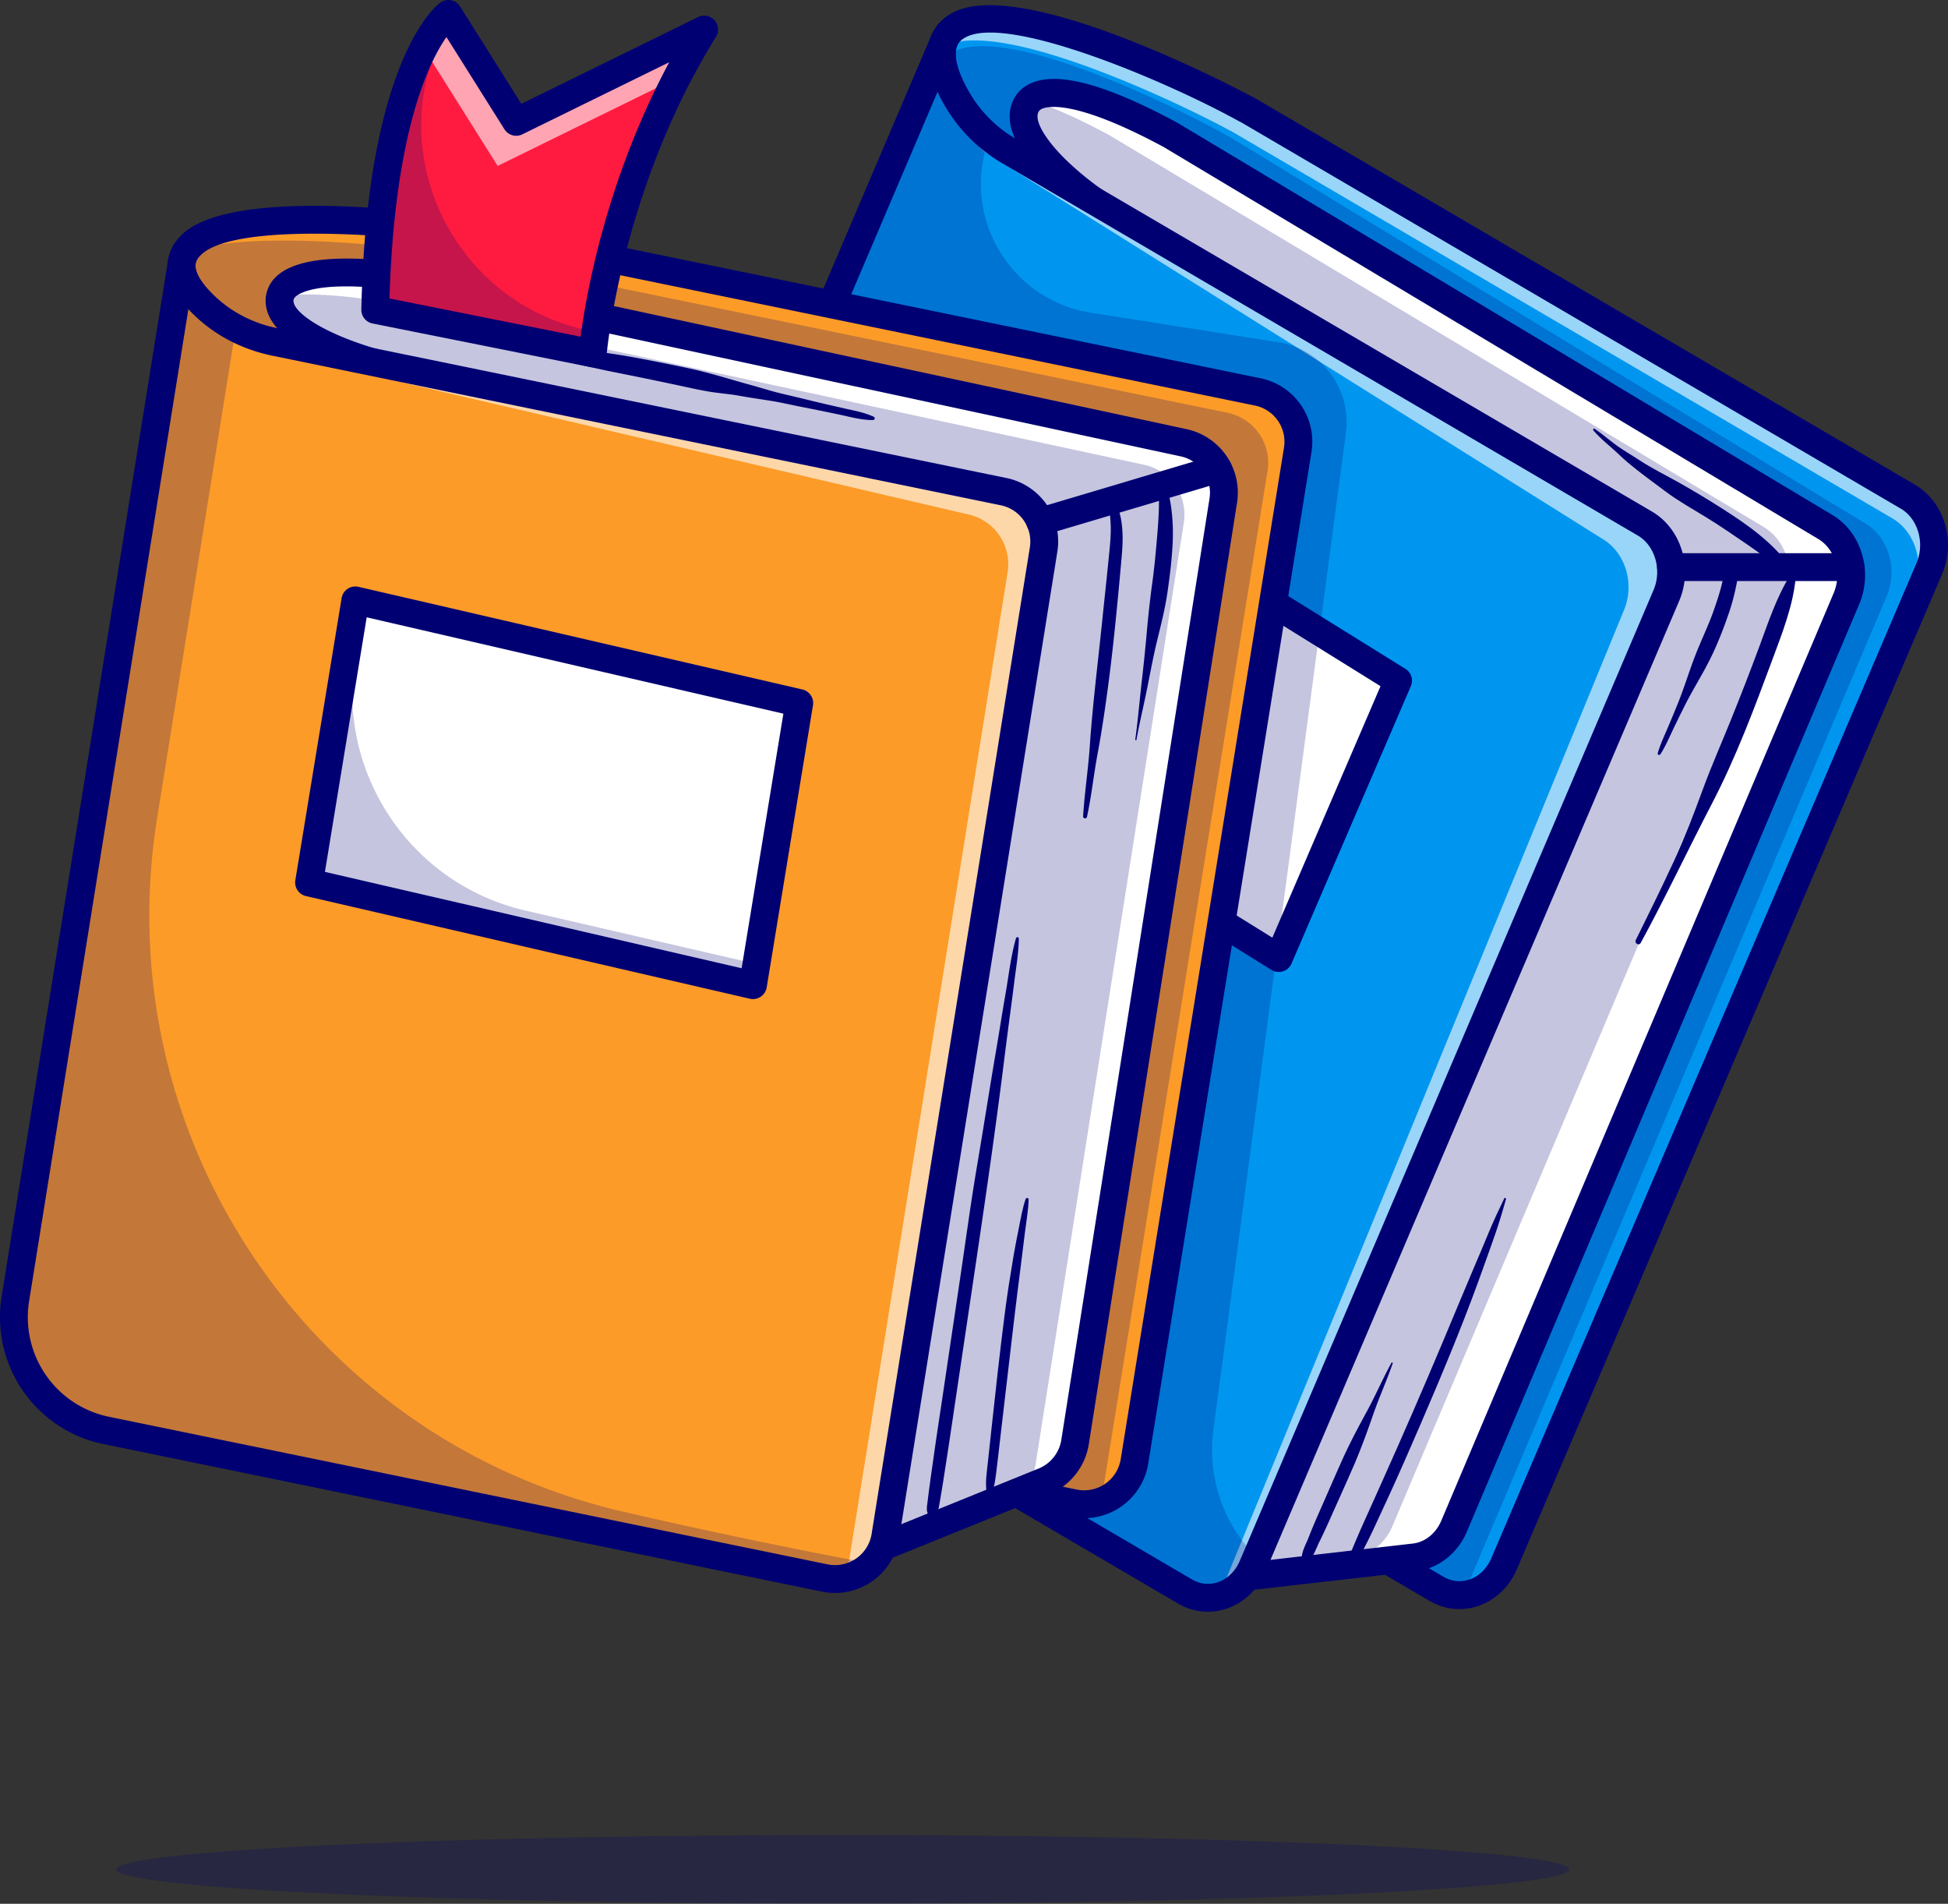 <svg xmlns="http://www.w3.org/2000/svg" viewBox="0 0 2794.242 2730.232"><rect x="0" y="0" width="2794.242" height="2730.232" fill="#333333" stroke="none"/><g id="Layer_2" data-name="Layer 2"><g id="Layer_1-2" data-name="Layer 1"><path d="M1787.466,156.431l-.093.219c-57.845-32.055-330.969-165.965-412.611-120.254-69.692,39.022,35.492,158.603,35.492,158.603L1698.78,363.947v-.005l-582.032,1361.903,943.847,552.683c35.556,20.822,79.599,4.495,96.862-35.902l609.977-1427.276c16.259-38.042,2.672-83.519-30.812-103.127Z" style="fill:#0096f0"/><g style="opacity:0.6"><path d="M2736.622,712.224l-949.156-555.793-.093.219c-57.845-32.055-330.969-165.965-412.611-120.254-13.861,7.761-20.724,18.736-22.953,31.294.174-.1.311-.216.487-.315,81.642-45.711,354.765,88.199,412.611,120.254l.093-.219,949.156,555.793c33.483,19.608,47.071,65.085,30.812,103.127L2135.664,2272.032a77.033,77.033,0,0,0,21.793-29.405l609.977-1427.276C2783.693,777.309,2770.105,731.832,2736.622,712.224Z" style="fill:#fff"/></g><g style="opacity:0.23"><path d="M1762.72,195.64l-.089.219c-55.711-32.055-318.758-165.965-397.387-120.254-67.121,39.022,34.183,158.603,34.183,158.603l277.88,168.948v-.005L1129.752,1733.46l918.512,537.848a79.627,79.627,0,0,0,51.967,13.694l606.3-1430.442c15.659-38.042,2.573-83.519-29.675-103.127Z" style="fill:#000072"/></g><path d="M2093.38,2307.599A84.543,84.543,0,0,1,2050.5,2295.758l-943.843-552.681a19.975,19.975,0,0,1-8.271-25.078L1673.502,372.281l-273.335-160.049a19.94,19.94,0,0,1-4.907-4.043c-7.524-8.555-73.247-85.283-63.267-143.589,3.359-19.639,14.775-35.415,33.013-45.625,97.231-54.463,396.382,101.24,429.146,118.657A18.985,18.985,0,0,1,1797.56,139.2l949.155,555.791c42.105,24.658,59.268,80.977,39.082,128.208L2175.822,2250.475c-10.869,25.425-31.265,44.678-55.957,52.822A84.416,84.416,0,0,1,2093.38,2307.599Zm-951.352-590.093,928.657,543.789a44.263,44.263,0,0,0,36.67,4.072c13.809-4.556,25.376-15.703,31.738-30.586L2749.069,807.506c12.227-28.599,2.114-63.613-22.539-78.052L1780.045,175.226a19.043,19.043,0,0,1-2.349-1.108C1674.469,116.915,1445.666,19.586,1384.518,53.82c-7.773,4.356-11.831,9.756-13.159,17.515-5.522,32.27,34.624,87.798,51.846,108.11l285.669,167.27a19.975,19.975,0,0,1,8.271,25.078Z" style="fill:#000072"/><path d="M1679.19,193.542c-154.01-83.06-207.712-67.533-210.798-29.403-3.276,40.494,64.505,109.494,170.011,167.291L1015.775,1815.97l747.392,434.832a64.602,64.602,0,0,0,40.007,8.532l225.833-25.917c24.684-2.837,46.242-19.843,56.807-44.809L2648.667,858.273c15.972-37.749,2.647-82.748-30.358-102.508Z" style="fill:#fff"/><g style="opacity:0.23"><path d="M2529.844,755.765,1590.726,193.542c-46.189-24.91-83.296-40.9-112.781-50.125-5.858,5.357-8.888,12.51-9.553,20.723-3.276,40.494,64.505,109.494,170.011,167.291L1015.775,1815.97l747.392,434.832q2.264,1.318,4.601,2.442l172.775-19.828c24.684-2.837,46.242-19.843,56.807-44.809L2560.202,858.273C2576.174,820.524,2562.849,775.525,2529.844,755.765Z" style="fill:#000072"/></g><path d="M1795.822,2279.723a84.578,84.578,0,0,1-42.7-11.66l-747.388-434.834a19.969,19.969,0,0,1-8.369-24.985l615.752-1468.154c-82.158-47.661-169.336-119.346-164.624-177.564,1.465-18.13,10.762-32.725,26.172-41.099,37.837-20.557,107.837-2.72,214.004,54.536.264.142.522.293.781.444l939.116,562.222c41.343,24.751,58.252,80.723,38.491,127.427L2104.201,2196.393c-13.296,31.436-41.235,53.223-72.915,56.865l-225.835,25.913A83.947,83.947,0,0,1,1795.822,2279.723Zm-754.849-472.197,732.236,426.016a44.606,44.606,0,0,0,27.686,5.952L2026.73,2213.58c17.398-1.997,32.988-14.551,40.688-32.749L2630.28,850.49c12.168-28.76,2.402-62.847-22.231-77.593l-938.73-561.992c-131.743-70.981-169.37-57.764-175.586-54.385-2.939,1.597-4.99,3.779-5.435,9.229-1.895,23.438,47.549,86.733,159.702,148.164a19.968,19.968,0,0,1,8.818,25.239Z" style="fill:#000072"/><path d="M1447.458,216.782a210.077,210.077,0,0,1-81.871-87.97c-12.027-24.235-19.608-50.64-11.023-70.848l-624.34,1463.962c-21.529,50.484-20.52,109.236,2.73,158.686,15.026,31.967,38.447,58.089,67.157,74.899l899.701,526.834c35.58,20.832,79.653,4.471,96.896-35.97L2390.31,853.88c16.215-38.032,2.618-83.465-30.841-103.054Z" style="fill:#0096f0"/><g style="opacity:0.6"><path d="M2359.469,750.826,1447.458,216.782a210.077,210.077,0,0,1-81.871-87.97c-12.027-24.235-19.608-50.64-11.023-70.848,0,0,27.45,141.96,58.319,160.033l885.43,554.638c33.459,19.589,47.056,65.022,30.841,103.054L1755.586,2272.032c-3.633,8.522-28.543,12.054-34.229,18.315,30.221,5.484,61.474-11.424,75.353-43.971L2390.31,853.88C2406.526,815.848,2392.928,770.415,2359.469,750.826Z" style="fill:#fff"/></g><polygon points="1834.244 1373.928 1282.995 1031.507 1454.123 633.727 2005.372 976.148 1834.244 1373.928" style="fill:#fff"/><g style="opacity:0.23"><path d="M1802.334,2233.158h0l-5.641,13.229c-17.224,40.438-61.306,56.813-96.901,35.944L800.13,1755.495c-28.706-16.775-52.169-42.934-67.196-74.885-23.214-49.424-24.262-108.184-2.696-158.705L1354.575,57.962c-8.587,20.219-.998,46.629,11.033,70.842a210.352,210.352,0,0,0,53.917,68.344v0c-42.474,110.942,28.036,232.827,145.383,251.312l269.004,42.376a115.741,115.741,0,0,1,96.722,129.574l-190.05,1430.485A217.287,217.287,0,0,0,1802.334,2233.158Z" style="fill:#000072"/></g><path d="M1732.599,2311.412a84.538,84.538,0,0,1-42.881-11.836L790.021,1772.745c-32.339-18.936-58.32-47.856-75.137-83.638-25.503-54.233-26.636-119.658-3.027-175.015L1336.193,50.133a19.969,19.969,0,0,1,36.748,15.64c-4.858,11.445-1.118,30.679,10.532,54.16A189.554,189.554,0,0,0,1457.55,199.552L2369.562,733.595c42.06,24.629,59.243,80.903,39.116,128.115L1815.08,2254.21c-10.854,25.454-31.25,44.731-55.957,52.891A84.552,84.552,0,0,1,1732.599,2311.412ZM1344.831,131.691,748.595,1529.757c-19.209,45.049-18.301,98.267,2.432,142.358,13.369,28.447,33.833,51.328,59.18,66.167l899.697,526.831a44.247,44.247,0,0,0,36.694,4.062c13.818-4.565,25.386-15.728,31.743-30.63l593.599-1392.5c12.188-28.584,2.065-63.569-22.559-77.988l-912.017-534.043a229.354,229.354,0,0,1-89.663-96.328Q1346.2,134.662,1344.831,131.691Z" style="fill:#000072"/><path d="M1834.245,1393.898a19.955,19.955,0,0,1-10.537-3.008l-551.25-342.422a19.972,19.972,0,0,1-7.808-24.854l171.128-397.778a19.966,19.966,0,0,1,28.882-9.072l551.25,342.422a19.972,19.972,0,0,1,7.808,24.854l-171.128,397.778a19.966,19.966,0,0,1-18.345,12.08ZM1308.131,1023.61,1825.07,1344.718l155.166-360.674L1463.297,662.936Z" style="fill:#000072"/><path d="M716.531,338.731l-.035.218c-65.798-11.983-371.949-52.99-441.139,11.346-59.06,54.915,76.557,131.459,76.557,131.459l330.571,67.873.001-.006L459.044,1933.711,1540.443,2155.742a73.094,73.094,0,0,0,86.861-59.952L1861.472,645.261a73.094,73.094,0,0,0-57.459-83.25Z" style="fill:#fc9b28"/><g style="opacity:0.23"><path d="M1760.747,591.965,673.264,368.685l-.035.218c-57.973-10.559-302.499-43.632-407.171-7.348-32.234,53.536,85.855,120.199,85.855,120.199l330.571,67.873.001-.006L459.044,1933.711l1081.399,222.031a72.668,72.668,0,0,0,31.859-.605,72.676,72.676,0,0,0,11.735-29.393L1818.206,675.215A73.094,73.094,0,0,0,1760.747,591.965Z" style="fill:#000072"/></g><path d="M1555.407,2177.247a94.447,94.447,0,0,1-18.984-1.943L455.026,1953.273a19.966,19.966,0,0,1-15.693-22.744L659.723,565.333,347.902,501.315a19.867,19.867,0,0,1-5.801-2.168c-9.663-5.454-94.585-54.893-101.186-110.732-1.616-13.716.684-33.994,20.845-52.744,81.724-75.996,419.121-22.866,455.21-16.89a19.302,19.302,0,0,1,3.579.391L1808.034,542.452a92.851,92.851,0,0,1,73.149,105.991L1647.018,2098.976a93.171,93.171,0,0,1-91.611,78.272ZM481.808,1917.999l1062.651,218.184a53.13,53.13,0,0,0,63.135-43.574l234.165-1450.532a53.009,53.009,0,0,0-41.763-60.503L715.436,358.893a19.063,19.063,0,0,1-2.519-.298c-117.827-21.46-371.504-42.446-423.96,6.323-8.462,7.866-8.921,14.175-8.379,18.794,2.93,24.941,46.768,60.581,78.506,79.126l327.422,67.227a19.966,19.966,0,0,1,15.693,22.744Z" style="fill:#000072"/><path d="M618.649,403.043c-174.594-29.866-223.893-.536-217.029,34.41,7.289,37.116,92.582,79.243,212.426,100.504l-231.825,1505.32,855.585,173.307a73.056,73.056,0,0,0,41.962-3.895l217.555-88.155a73.1,73.1,0,0,0,44.755-56.378L1754.689,717.791a73.093,73.093,0,0,0-56.851-82.831Z" style="fill:#fff"/><g style="opacity:0.23"><path d="M1641.26,666.578,562.07,434.66c-74.395-12.726-125.976-14.678-160.221-10.054a28.856,28.856,0,0,0-.229,12.846c7.289,37.116,92.582,79.243,212.426,100.504l-231.825,1505.32,855.585,173.307a73.056,73.056,0,0,0,41.962-3.895l188.798-76.502a73.052,73.052,0,0,0,16.934-36.414L1698.11,749.409A73.093,73.093,0,0,0,1641.26,666.578Z" style="fill:#000072"/></g><path d="M1252.36,2238.019a93.132,93.132,0,0,1-18.52-1.865l-855.581-173.306a19.968,19.968,0,0,1-15.771-22.608L591.374,553.966c-93.97-19.121-198.701-58.442-209.346-112.666a47.322,47.322,0,0,1,12.861-43.291c29.678-30.425,106.094-35.347,227.129-14.648.274.049.552.102.825.161l1079.19,231.919a93.09,93.09,0,0,1,72.383,105.454L1561.803,2071.261a93.531,93.531,0,0,1-56.982,71.777l-217.554,88.154A92.876,92.876,0,0,1,1252.36,2238.019Zm-847.5-210.532,836.909,169.526a53.068,53.068,0,0,0,30.498-2.832l217.554-88.154A53.392,53.392,0,0,0,1522.35,2065.05L1734.962,714.684a53.133,53.133,0,0,0-41.318-60.195L614.875,422.657C461.32,396.442,428.493,420.758,423.473,425.9c-2.314,2.373-2.905,4.39-2.256,7.705,4.092,20.835,69.312,62.158,196.314,84.688a19.968,19.968,0,0,1,16.25,22.7Z" style="fill:#000072"/><path d="M394.536,490.505c-39.264-8.062-75.822-26.735-104.224-55.019-18.259-18.183-32.665-39.589-29.4-60.114L22.031,1862.805a165.659,165.659,0,0,0,44.035,140.968h0a165.659,165.659,0,0,0,86.211,47.575l1030.816,211.646a73.094,73.094,0,0,0,86.873-60.022l226.967-1414.745a73.094,73.094,0,0,0-57.471-83.179Z" style="fill:#fc9b28"/><g style="opacity:0.6"><path d="M1439.462,705.047,394.536,490.505c-37.676-7.735-72.779-25.34-100.657-51.733-.124.189-.242.39-.366.579,15.689,26.299,34.657,51.467,51.32,54.889l1043.042,243.258a73.094,73.094,0,0,1,57.471,83.18L1218.379,2235.421A72.775,72.775,0,0,1,1207.4,2263.81a73.078,73.078,0,0,0,62.566-60.839l226.967-1414.744A73.095,73.095,0,0,0,1439.462,705.047Z" style="fill:#fff"/></g><g style="opacity:0.23"><path d="M893.635,2167.862c-449.546-104.257-741.392-539.168-668.216-994.808L338.246,470.519a198.239,198.239,0,0,1-47.933-35.033c-18.259-18.184-32.665-39.589-29.4-60.114L22.031,1862.805a165.66,165.66,0,0,0,44.035,140.968h0a165.651,165.651,0,0,0,86.21,47.574L1183.093,2262.994a73.008,73.008,0,0,0,67.13-20.668C1193.163,2231.762,1054.889,2205.259,893.635,2167.862Z" style="fill:#000072"/></g><path d="M1198.058,2284.498a94.362,94.362,0,0,1-18.98-1.943l-1030.82-211.645A185.636,185.636,0,0,1,2.316,1859.64L241.178,372.325c.005-.029.01-.064.015-.093l.005-.024a19.97,19.97,0,0,1,39.438,6.304c-1.699,10.664,6.743,25.869,23.77,42.822,25.049,24.951,57.607,42.109,94.145,49.609h.005L1443.483,685.49a92.87,92.87,0,0,1,73.169,105.898L1289.684,2206.134a93.163,93.163,0,0,1-91.626,78.364ZM270.216,443.395,41.75,1865.968a145.702,145.702,0,0,0,114.541,165.82l1030.82,211.645a53.13,53.13,0,0,0,63.14-43.628L1477.218,785.065a53.014,53.014,0,0,0-41.768-60.454L390.519,510.065c-44.189-9.072-83.716-29.971-114.297-60.43Q273.08,446.507,270.216,443.395Z" style="fill:#000072"/><polygon points="1080.051 1412.828 443.353 1265.618 509.74 861.032 1146.433 1008.242 1080.051 1412.828" style="fill:#fff"/><g style="opacity:0.23"><path d="M753.702,1305.876C588.98,1267.79,482.124,1108.361,509.5,941.526l12.734-77.605L509.74,861.032l-66.387,404.586,636.699,147.209,4.979-30.346Z" style="fill:#000072"/></g><path d="M1080.05,1432.799a20.043,20.043,0,0,1-4.497-.513L438.854,1285.074a19.972,19.972,0,0,1-15.21-22.69l66.387-404.585a19.975,19.975,0,0,1,24.204-16.226l636.694,147.212a19.972,19.972,0,0,1,15.21,22.69l-66.382,404.585a19.978,19.978,0,0,1-19.707,16.738ZM466.085,1250.377l597.71,138.198,59.902-365.093L525.993,885.284Z" style="fill:#000072"/><path d="M538.284,444.317l312.019,62.404s19.969-239.63,159.754-464.284L740.472,174.733l-97.35-154.761S545.773,89.864,538.284,444.317Z" style="fill:#ff1b40"/><g style="opacity:0.23"><path d="M846.411,474.452C651.858,435.541,546.293,221.093,637.386,44.835c3.506-6.784,6.896-12.697,10.116-17.902l-4.379-6.962s-97.35,69.892-104.838,424.345l312.019,62.404s.929-11.106,3.769-30.736Z" style="fill:#000072"/></g><g style="opacity:0.6"><path d="M616.497,83.206l97.35,154.761L970.639,111.95c11.951-23.145,25.04-46.408,39.417-69.513L740.472,174.733l-97.35-154.761S611.19,42.93,582.494,129.119C601.321,94.122,616.497,83.206,616.497,83.206Z" style="fill:#fff"/></g><path d="M850.299,526.691a20.01,20.01,0,0,1-3.911-.391L534.367,463.898a19.964,19.964,0,0,1-16.05-20C525.929,83.605,627.169,6.842,631.476,3.751a19.965,19.965,0,0,1,28.55,5.586l87.778,139.551,253.452-124.375a19.968,19.968,0,0,1,25.752,28.477C891.579,270.646,870.402,506.036,870.202,508.385a19.975,19.975,0,0,1-19.902,18.306Zm-291.626-98.657,274.219,54.839c7.642-58.662,35.957-223.54,127.056-393.603L749.269,192.657a19.961,19.961,0,0,1-25.703-7.29L640.407,53.16C615.402,88.829,565.846,188.942,558.673,428.033Z" style="fill:#000072"/><line x1="1747.127" y1="672.341" x2="1492.085" y2="748.213" style="fill:#fff"/><path d="M1492.077,768.19a19.973,19.973,0,0,1-5.684-39.116l255.039-75.874a19.969,19.969,0,1,1,11.387,38.281L1497.78,767.355A19.937,19.937,0,0,1,1492.077,768.19Z" style="fill:#000072"/><line x1="2654.623" y1="813.332" x2="2396.863" y2="813.332" style="fill:#fff"/><path d="M2654.621,833.302H2396.862a19.971,19.971,0,0,1,0-39.941h257.759a19.971,19.971,0,0,1,0,39.941Z" style="fill:#000072"/><path d="M1338.168,2176.225c4.95-4.476,7.127-7.886,8.464-14.547,1.389-6.921,2.442-13.918,3.626-20.877,2.303-13.536,4.331-27.12,6.46-40.684,4.264-27.156,8.213-54.362,12.262-81.551l24.299-163.163c16.186-108.683,32.338-217.398,45.987-326.435q5.717-45.672,11.841-91.287c2.083-15.313,3.821-30.662,5.962-45.969,2.117-15.134,4.116-30.404,4.338-45.695a2.057,2.057,0,0,0-4.022-.544c-7.569,26.241-10.466,53.888-15.194,80.742-4.758,27.019-8.891,54.159-13.524,81.203-9.268,54.102-17.619,108.355-26.824,162.467-9.215,54.166-16.514,108.736-24.586,163.084q-12.118,81.59-24.236,163.181c-4.468,30.081-9.128,60.141-13.358,90.256-2.144,15.266-4.387,30.522-6.419,45.803q-1.478,11.116-2.846,22.251c-.493,4.045-1.308,8.307-.688,12.361.523,3.418,2.282,5.898,4.048,8.834a2.848,2.848,0,0,0,4.41.568Z" style="fill:#000072"/><path d="M1421.972,2142.974c5.266-12.355,6.271-25.457,7.935-38.708,1.75-13.938,3.264-27.909,4.889-41.861,3.238-27.812,6.543-55.617,9.744-83.434,6.335-55.049,12.798-110.123,19.88-165.077,1.987-15.42,3.782-30.862,5.731-46.287,1.99-15.747,4.821-31.505,5.344-47.378.086-2.597-3.596-2.895-4.367-.591-4.423,13.212-6.814,26.976-9.53,40.625-2.716,13.647-5.487,27.306-7.798,41.028-4.608,27.361-8.97,54.687-12.501,82.212-7.061,55.041-13.136,110.189-19.084,165.36l-5.044,46.786c-1.66,15.399-4.42,31.147-1.614,46.488.514,2.81,5.245,3.586,6.416.839Z" style="fill:#000072"/><path d="M1590.134,720.724c.26,6.354,1.506,12.593,2.117,18.923a190.587,190.587,0,0,1,1.077,20.28c-.134,14.048-1.728,27.95-3.112,41.914-2.942,29.687-6.205,59.339-9.24,89.016-6.096,59.603-13.68,119.18-17.743,178.963-2.295,33.765-7.567,67.208-9.603,101.002-.189,3.143,4.841,3.842,5.516.747,6.524-29.9,9.597-60.25,15.213-90.291,5.599-29.95,10.09-60.231,14.204-90.425,8.271-60.701,14.004-121.828,19.549-182.828,1.449-15.942,2.935-32.082,1.762-48.098-1.042-14.231-3.5-30.861-13.249-41.892-2.167-2.452-6.623-.521-6.492,2.689Z" style="fill:#000072"/><path d="M1665.843,699.524c-4.267,9.418-3.157,22.143-3.585,32.35q-.744,17.713-2.259,35.401c-1.962,23.006-3.993,45.973-7.169,68.853-3.293,23.722-5.809,47.461-7.94,71.317q-3.125,34.972-7.154,69.894c-3.162,27.702-5.45,55.537-9.284,83.149-.151,1.091,1.489,1.595,1.692.467,4.236-23.536,9.847-46.781,14.632-70.21,4.859-23.791,9.158-47.825,14.87-71.425,5.577-23.04,11.55-46.094,14.941-69.606,3.48-24.128,6.526-48.301,7.585-72.669a277.569,277.569,0,0,0-1.031-39.072c-.672-6.842-1.516-13.623-2.854-20.369-1.223-6.165-2.079-12.979-5.976-18.081-1.501-1.965-5.17-2.861-6.466,0Z" style="fill:#000072"/><path d="M796.237,510.572a212.07,212.07,0,0,0,42.634,14.091c14.361,3.195,28.708,6.367,43.138,9.242q44.607,8.886,89.104,18.325c15.248,3.254,30.45,6.785,45.833,9.359,14.689,2.458,29.611,3.413,44.274,6.104,15.082,2.769,30.272,4.833,45.412,7.289,15.066,2.444,29.971,6.039,44.958,8.936,17.026,3.292,33.997,6.821,50.973,10.362,16.111,3.361,33.155,8.327,49.707,8.113,2.293-.03,3.534-3.486,1.24-4.579-13.464-6.412-28.938-9.006-43.393-12.339-14.859-3.427-29.752-6.734-44.56-10.38s-29.641-7.159-44.481-10.663c-14.861-3.509-29.328-8.278-44.036-12.278-29.762-8.095-58.89-17.573-89.104-23.979-29.7-6.296-59.438-12.304-89.346-17.537-17.236-3.016-34.502-5.514-51.907-7.33-8.06-.841-16.179-1.876-24.294-1.898-8.565-.023-16.886,1.287-25.299,2.639-2.936.472-3.558,5.294-.853,6.523Z" style="fill:#000072"/><path d="M1872.813,2242.017c10.4-5.786,14.465-20.354,19.583-30.571,5.926-11.829,11.373-23.902,16.748-35.989,10.769-24.219,21.78-48.346,32.313-72.669,10.407-24.031,19.551-49.049,28.11-73.797,8.617-24.916,19.595-48.932,28.18-73.848a.999.999,0,0,0-1.818-.766c-12.689,23.153-23.101,47.472-35.769,70.649-12.586,23.029-25.075,46.682-35.766,70.65-10.803,24.22-21.37,48.548-32.054,72.82-5.31,12.062-10.529,24.19-15.28,36.484-4.145,10.724-12.041,23.327-9.318,34.974a3.488,3.488,0,0,0,5.071,2.063Z" style="fill:#000072"/><path d="M1942.188,2242.323c2.741-4.233,6.585-7.125,9.08-11.502,1.992-3.495,3.701-7.187,5.539-10.768,4.431-8.633,8.806-17.265,12.912-26.057q11.812-25.292,23.422-50.679c15.317-33.494,30.037-67.273,44.633-101.087,29.116-67.448,57.541-135.457,82.765-204.467,7.069-19.339,13.865-38.774,20.818-58.154,7.127-19.865,13.22-39.686,18.867-60.003.397-1.428-1.785-2.445-2.459-1.037-7.841,16.364-15.551,32.545-22.458,49.344-7.201,17.512-14.66,34.906-22.066,52.332-14.333,33.728-28.293,67.605-42.489,101.392q-42.848,101.98-88.144,202.936c-8.485,18.829-16.864,37.704-25.412,56.504q-6.472,14.235-12.522,28.619-2.914,6.93-5.845,13.854c-2.203,5.208-2.011,10.44-3.7,15.797-1.358,4.309,4.746,6.544,7.057,2.975Z" style="fill:#000072"/><path d="M2568.053,824.735c-19.712,31.272-31.353,67.225-44.173,101.778q-19.378,52.231-40.238,103.9c-13.688,34.033-28.607,67.563-41.215,102.015-12.663,34.604-26.048,68.899-41.368,102.424-17.428,38.136-36.14,75.621-54.652,113.234-2.307,4.687,4.529,8.806,7.072,4.134,35.809-65.788,67.782-133.664,102.342-200.113,34.279-65.908,60.61-136.241,86.396-205.839,14.314-38.634,30.129-78.091,33.684-119.406.378-4.396-5.78-5.409-7.849-2.126Z" style="fill:#000072"/><path d="M2478.474,807.649c-5.168,10.716-6.774,23.559-9.871,35.011-3.013,11.14-6.656,22.125-10.499,33.004-7.749,21.941-17.998,42.767-26.403,64.418-8.848,22.791-15.836,46.237-25.039,68.894-4.845,11.927-9.755,23.817-14.817,35.653-4.997,11.686-10.412,23.23-13.96,35.458-.679,2.342,2.589,3.608,3.849,1.623,7.097-11.177,12.355-23.381,18.035-35.315,5.333-11.206,10.819-22.324,16.357-33.43,11.299-22.659,24.948-44.018,36.313-66.64,10.764-21.427,19.698-44.38,27.456-67.049a305.447,305.447,0,0,0,9.287-33.332c2.521-11.469,5.425-24.824,2.979-36.507-1.276-6.094-10.921-7.524-13.687-1.789Z" style="fill:#000072"/><path d="M2571.28,818.193c-24.924-38.247-64.048-65.368-101.982-89.52q-28.941-18.426-58.822-35.387c-20.116-11.412-40.837-21.343-60.153-34.169-10.489-6.965-21.652-13.127-31.796-20.576-10.495-7.706-20.285-16.196-31.003-23.601-1.55-1.071-3.036,1.201-1.914,2.481,7.405,8.444,15.623,15.766,24.14,23.075,8.419,7.225,16.2,15.151,24.66,22.333,17.377,14.752,36.161,28.082,54.371,41.779,18.246,13.724,38.51,24.958,57.948,36.892,19.752,12.126,38.804,25.131,57.906,38.236,20.843,14.299,40.937,29.684,62.882,42.219,2.301,1.315,5.307-1.391,3.762-3.762Z" style="fill:#000072"/><g style="opacity:0.23"><ellipse cx="1208.944" cy="2680.922" rx="1042.031" ry="49.311" style="fill:#000072"/></g></g></g></svg>